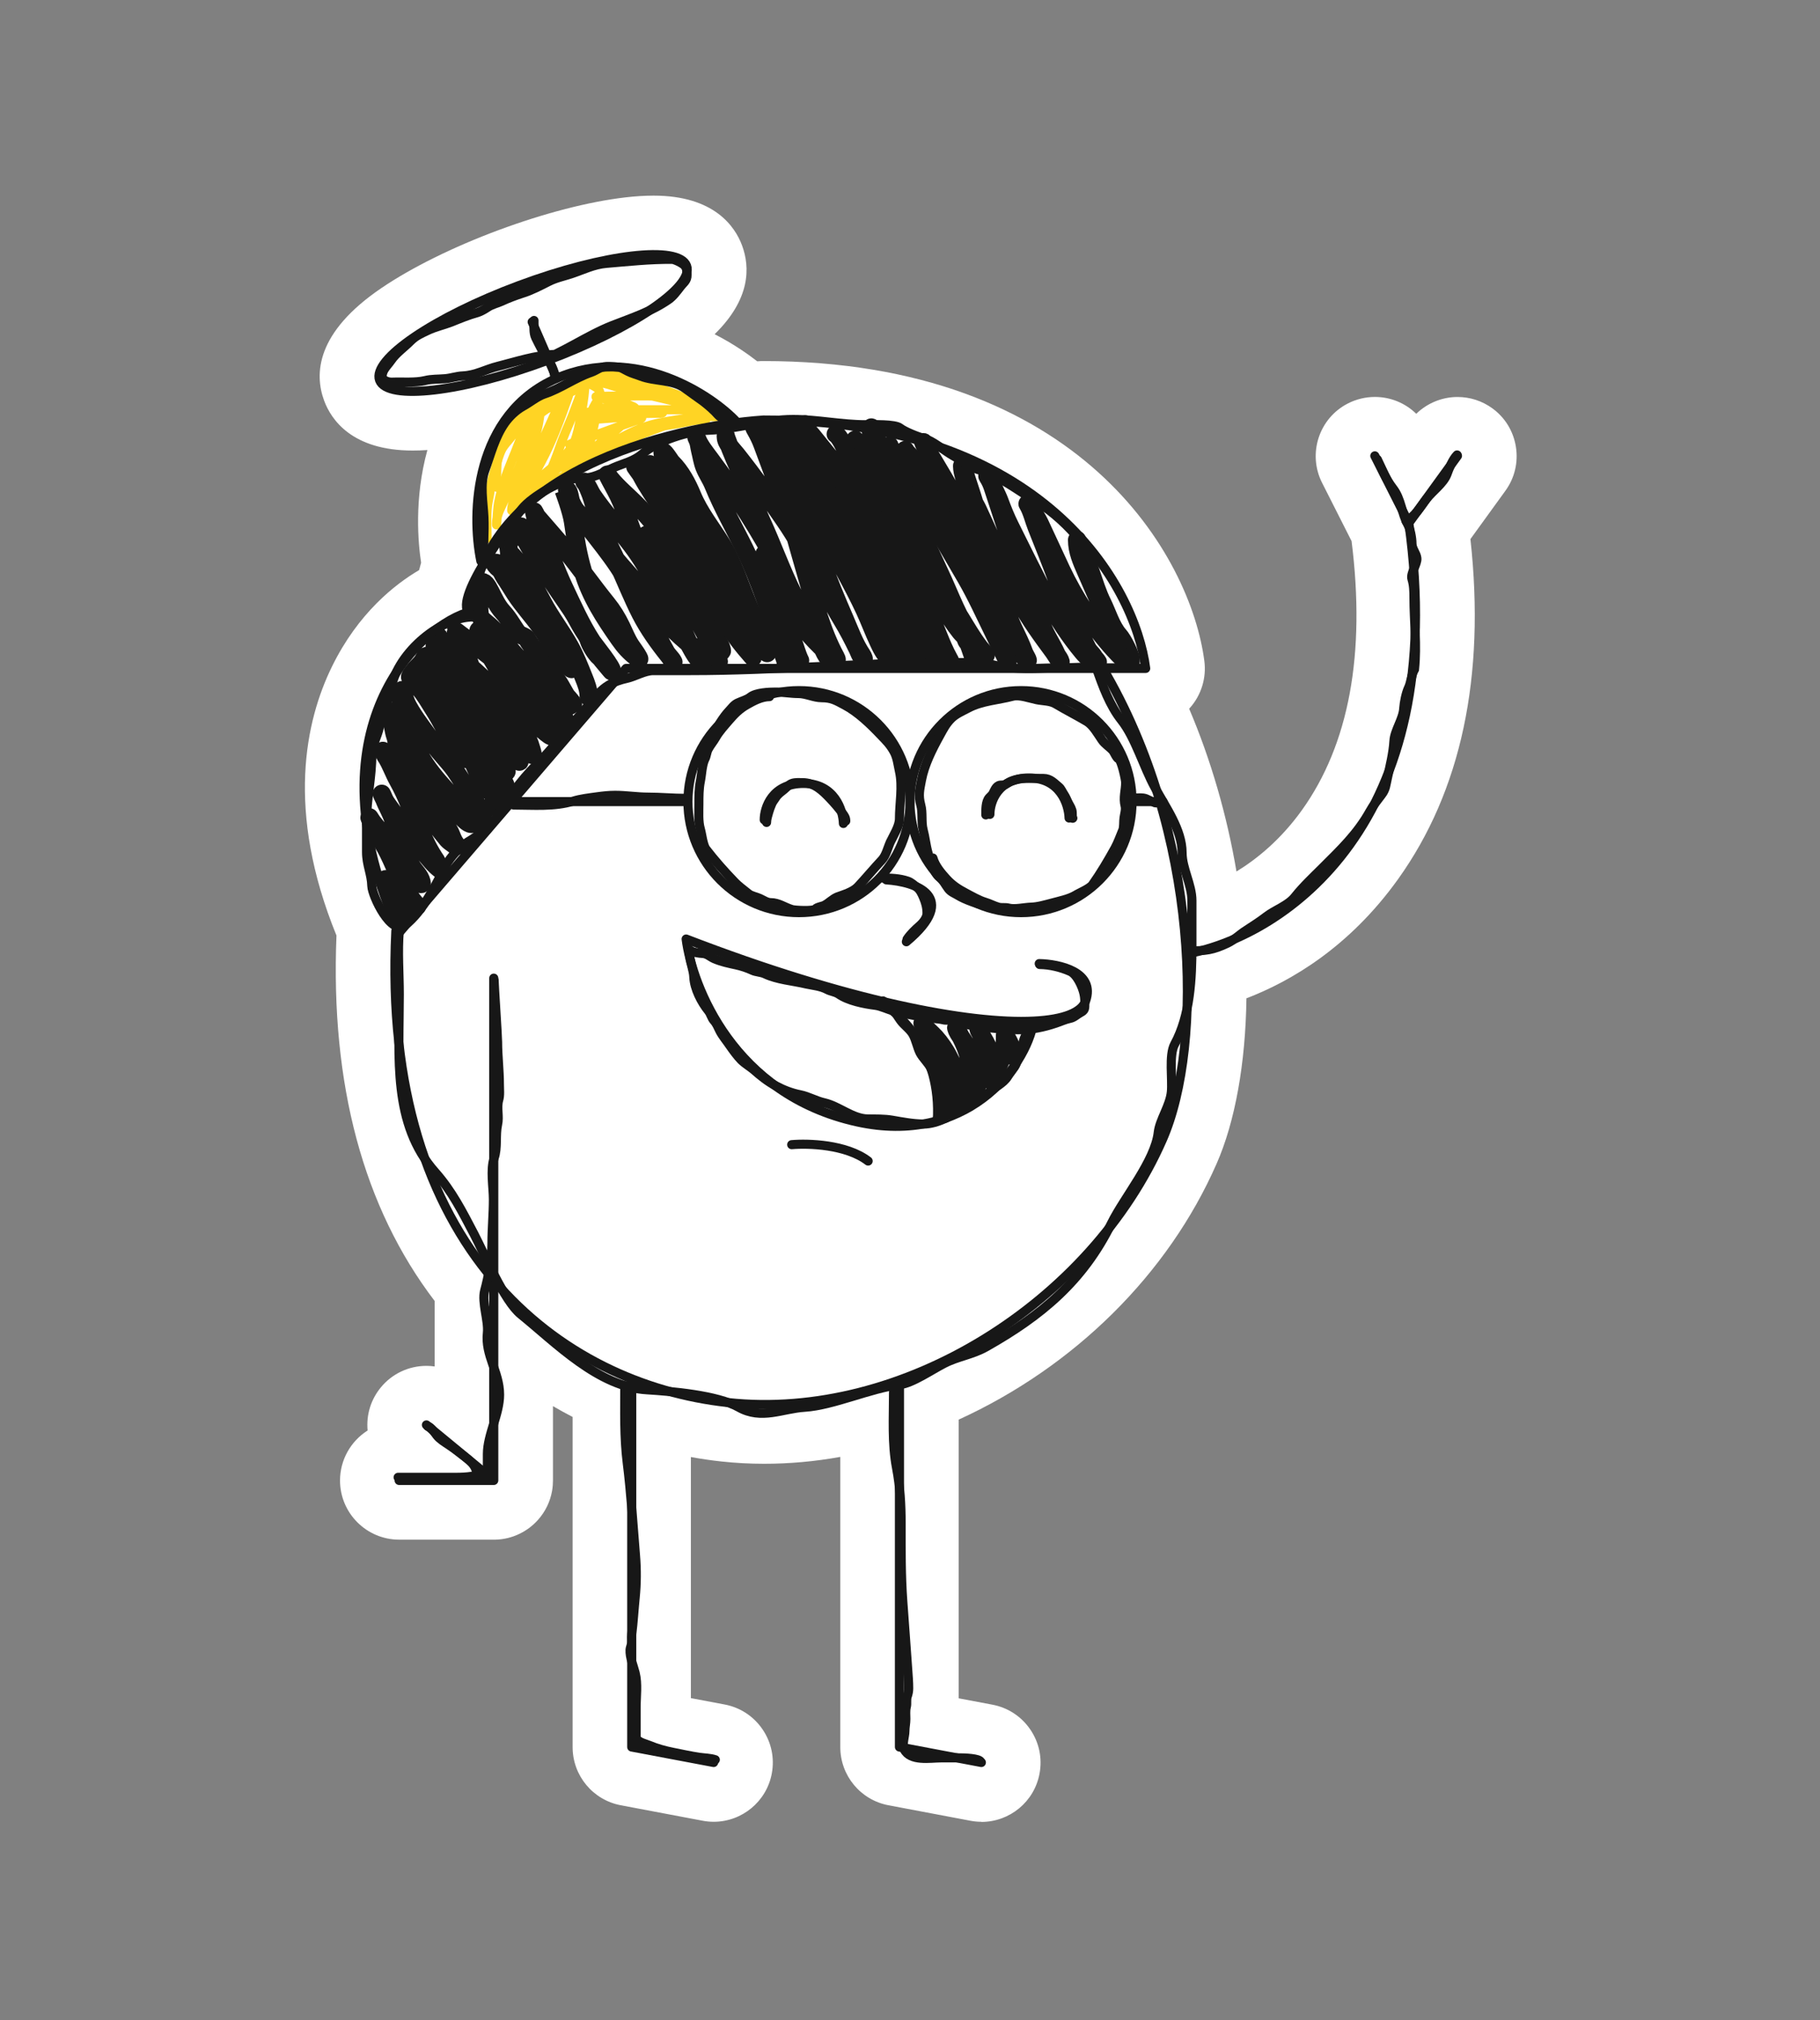 <svg width="400" height="444" viewBox="0 0 400 444" fill="none" xmlns="http://www.w3.org/2000/svg">
<rect x="0" y="0" width="400" height="444" fill="#808080" stroke="none"/>
<path d="M215.681 400.43C214.871 400.43 214.061 400.35 213.261 400.2L195.271 396.8C189.141 395.65 184.681 390.28 184.681 384.03V320.23C179.071 321.24 173.461 321.74 167.961 321.74C164.791 321.74 161.611 321.57 158.511 321.23C156.281 320.99 154.051 320.66 151.841 320.26V373.25L159.251 374.65C162.661 375.29 165.621 377.23 167.581 380.1C169.541 382.97 170.261 386.43 169.621 389.84C168.471 395.97 163.091 400.43 156.851 400.43C156.041 400.43 155.231 400.35 154.431 400.2L136.441 396.8C130.311 395.65 125.851 390.28 125.851 384.03V311.45C124.391 310.7 122.951 309.9 121.531 309.07V325.42C121.531 326.12 121.471 326.91 121.341 327.66C120.931 330.04 119.861 332.26 118.231 334.08C117.081 335.37 115.711 336.4 114.161 337.14C112.521 337.94 110.741 338.37 108.871 338.42H87.731C80.561 338.42 74.731 332.59 74.731 325.42C74.731 320.88 77.091 316.77 80.791 314.43C80.471 310.98 81.501 307.62 83.711 304.94C86.181 301.94 89.831 300.22 93.731 300.22C94.331 300.22 94.941 300.26 95.531 300.35V285.96C79.881 265.43 72.621 238.42 73.951 205.63C62.721 178.1 67.181 158.32 72.951 146.53C78.731 134.71 86.881 128.38 92.111 125.31C92.251 124.76 92.401 124.22 92.551 123.68C91.911 119.51 90.971 109.63 93.931 98.92C92.801 99 91.711 99.03 90.681 99.03C77.311 99.03 72.771 92.18 71.251 88.1C69.051 82.18 69.441 73.07 83.851 63.3C90.481 58.8 99.621 54.28 109.571 50.58C119.511 46.89 129.381 44.33 137.331 43.4C139.581 43.13 141.711 43 143.651 43C157.021 43 161.561 49.85 163.081 53.93C164.871 58.73 164.981 65.72 157.061 73.46C161.091 75.52 164.281 77.75 166.431 79.42C166.601 79.41 167.321 79.36 167.321 79.36H167.731C237.661 79.36 261.731 122.48 264.691 145.29C265.171 148.99 264.031 152.74 261.561 155.55C261.491 155.63 261.421 155.7 261.351 155.78C266.101 166.93 269.651 179.15 271.751 191.56C276.261 188.8 281.491 184.54 286.121 178.09C296.491 163.62 300.171 143.72 297.051 118.94L290.561 106.11C287.331 99.71 289.901 91.88 296.301 88.65C298.101 87.74 300.131 87.25 302.171 87.25C305.641 87.25 308.871 88.61 311.261 90.95C313.681 88.61 316.931 87.26 320.331 87.26C323.091 87.26 325.741 88.12 327.971 89.74C330.771 91.76 332.611 94.77 333.161 98.2C333.711 101.63 332.891 105.07 330.851 107.88L323.171 118.49C326.491 148.74 321.131 173.89 307.251 193.26C296.531 208.22 283.671 215.7 273.941 219.43C273.751 233.72 271.451 246.54 267.391 255.77C256.771 280.01 236.181 300.4 210.691 312.04V373.29L218.101 374.69C221.511 375.33 224.471 377.27 226.431 380.14C228.391 383.01 229.111 386.47 228.461 389.88C227.311 396.01 221.941 400.46 215.691 400.46L215.681 400.43Z" fill="white"/>
<path d="M242.36 146.84C263.56 182.72 264.68 229.56 255.48 250.48C239.84 286.16 198.48 312.48 159.92 308.28C123.24 304.28 83.56 274.76 87 204.6" stroke="#171717" stroke-width="2" stroke-linecap="round"/>
<path d="M194.801 193.399C201.201 193.799 211.041 197.079 199.201 206.999" stroke="#171717" stroke-width="2" stroke-linecap="round" stroke-linejoin="round"/>
<path d="M240.88 146.6C242.36 150.84 243.88 155.04 246.48 158.32C249.52 162.16 251.32 168.52 253.8 173.04C256.16 177.4 259.8 182.36 259.8 187.44C259.8 190.92 261.96 194.44 261.96 197.96C261.96 201.28 261.96 204.6 261.96 207.92C261.96 215.04 261.6 223.2 258.16 229.52C256.84 231.92 257.72 237.28 257.44 240.04C257.12 243.12 254.88 246.12 254.56 248.92C253.84 255.2 247.08 263.2 244.28 268.88C238 281.64 228.84 289.2 216.76 296.04C213.64 297.8 210.56 298.12 207.52 299.68C204.76 301.08 200.52 304.04 197.72 304.36C191.32 305.12 183.12 308.92 176.84 309.32C172 309.6 167.36 312.16 162.36 309.32C157.6 306.64 147.48 305.8 142.2 305.48C131.56 304.88 122.28 295.24 114.44 288.88C110.8 285.92 106.52 275.72 104.2 271.28C101.6 266.32 99.36 261.84 95.64 257.64C86.24 247.04 87.76 232.52 87.76 218.56C87.76 214 87.36 209.2 87.76 204.6" stroke="#171717" stroke-width="2" stroke-linecap="round"/>
<path d="M194 193C195.862 193 197.729 193.074 199.514 193.68C200.272 193.938 200.888 194.536 201.508 195.018C202.234 195.583 202.634 196.477 202.983 197.308C203.467 198.463 203.74 199.469 203.74 200.737C203.74 201.761 202.849 202.837 202.11 203.488C201.129 204.351 200.081 205.349 199.355 206.438" stroke="#171717" stroke-width="2" stroke-linecap="round"/>
<path d="M109.182 107.112C109.182 103.743 108.881 100.032 110.512 96.95C111.474 95.134 113.136 93.807 114.651 92.479C114.986 92.185 115.374 91.725 115.75 91.5C116.385 91.119 114.549 92.368 113.986 92.849C113.118 93.589 112.258 94.342 111.51 95.204C111.435 95.29 111.025 95.83 111.099 95.426C111.172 95.025 111.581 94.575 111.824 94.285C113.234 92.605 114.667 90.995 116.42 89.661C119.12 87.608 122.407 85.361 125.94 85.246C126.011 85.243 127.039 85.085 127.02 85.246C127.003 85.395 126.19 85.582 126.124 85.606C125.043 86.007 123.969 86.448 122.919 86.927C121.285 87.672 119.679 88.532 118.097 89.384C117.561 89.673 117.02 89.981 116.54 90.354C116.462 90.415 117.423 89.95 117.589 89.874C119.881 88.82 122.181 87.758 124.457 86.668C126.533 85.674 128.663 84.382 130.965 83.999C132.687 83.712 134.337 83.569 136.083 83.583C136.514 83.586 136.97 83.627 137.367 83.814C137.771 84.004 136.625 83.317 136.244 83.084C135.506 82.633 134.74 82.277 133.917 82.008C133.504 81.873 132.791 81.884 132.434 81.629C132.204 81.465 132.991 81.73 133.265 81.8C134.187 82.036 135.108 82.308 136.018 82.585C137.267 82.965 138.635 83.238 139.759 83.934C140.926 84.656 137.225 82.875 135.926 82.433C134.77 82.039 133.311 82.169 132.092 82.169C131.616 82.169 131.181 82.279 130.716 82.331C130.602 82.344 130.45 82.32 130.669 82.354C131.346 82.461 132.026 82.535 132.702 82.645C135.578 83.113 138.395 83.832 141.178 84.696C142.685 85.164 144.182 85.872 145.727 86.202C146.667 86.402 147.568 86.733 148.503 86.95C149.191 87.11 149.875 87.251 150.503 87.574C151.312 87.989 151.758 88.731 152.314 89.403C152.563 89.704 152.788 89.979 153.062 90.253C153.155 90.345 153.82 90.917 153.82 91.024C153.82 91.086 153.361 90.815 153.709 91.361C154.02 91.851 154.589 91.934 155.057 92.23C155.428 92.463 154.288 92.311 154.124 92.313C153.01 92.32 151.966 92.516 150.882 92.747C149.347 93.073 147.742 93.343 146.189 93.564C145.716 93.632 145.216 93.907 144.762 94.059C143.935 94.334 143.123 94.65 142.314 94.973C141.78 95.186 141.144 95.351 140.651 95.643C140.22 95.898 139.806 96.131 139.344 96.322C138.426 96.701 137.433 97.101 136.452 97.283C135.622 97.436 134.745 97.894 133.963 98.216C132.688 98.74 131.391 99.128 130.05 99.463C128.952 99.737 127.709 100.377 126.559 100.377" stroke="#FFD424" stroke-width="2" stroke-linecap="round"/>
<path d="M107.06 118.349C107.06 115.951 106.863 113.46 107.16 111.08C107.298 109.978 107.607 108.915 107.732 107.809C107.851 106.743 108.092 105.55 108.41 104.525C108.972 102.712 109.356 100.844 110.117 99.098C110.478 98.268 111.102 97.54 111.688 96.855C112.469 95.942 113.146 94.912 113.994 94.063C114.578 93.479 115.198 92.883 115.658 92.192C115.717 92.104 116.393 90.939 116.308 91.621C116.181 92.637 115.55 93.668 115.158 94.592C114.259 96.712 113.471 98.873 112.587 100.997C111.313 104.06 110.191 107.305 109.567 110.566C109.281 112.06 109.117 116.628 109.117 115.107C109.117 113.683 109.593 112.559 110.202 111.265C111.847 107.772 113.566 104.249 114.872 100.611C116.06 97.304 116.981 93.751 118.557 90.6C118.65 90.413 118.978 89.89 118.821 90.079C118.659 90.273 118.722 90.828 118.685 91.064C118.515 92.163 118.363 93.263 118.086 94.342C117.547 96.436 116.981 98.53 116.215 100.554C115.795 101.663 115.211 102.679 114.772 103.775C114.176 105.265 113.767 106.823 113.423 108.388C113.168 109.544 112.492 110.812 112.459 111.994C112.436 112.807 112.702 111.807 112.873 111.48C113.462 110.351 114.254 109.324 114.958 108.266C116.411 106.081 117.707 103.826 118.943 101.511C121.412 96.885 123.168 92.03 124.898 87.115C125.199 86.261 125.312 85.246 125.312 84.345C125.312 84.139 125.429 83.479 125.241 83.909C125.026 84.401 124.782 84.939 124.477 85.38C123.871 86.255 123.524 87.427 123.077 88.386C122.256 90.151 121.5 91.933 120.685 93.699C119.952 95.288 119.178 96.891 118.628 98.555C118.106 100.136 117.884 101.808 117.536 103.432C117.34 104.346 117.178 105.32 117.093 106.253C117.016 107.098 117.268 106.328 117.657 105.953C119.66 104.021 121.937 102.447 123.87 100.411C124.867 99.361 125.787 98.356 126.312 96.984C126.887 95.48 127.21 93.9 127.497 92.321C127.915 90.022 128.346 87.669 128.525 85.337C128.58 84.625 128.602 83.668 128.882 83.002C129.862 80.676 127.153 87.745 126.283 90.115C125.66 91.813 124.919 93.496 124.212 95.163C123.298 97.32 122.632 99.572 121.742 101.74C121.177 103.115 120.536 104.479 120.042 105.881C120.009 105.975 119.676 107.322 119.914 107.109C120.96 106.173 122.356 105.581 123.541 104.824C125.941 103.293 128.406 101.745 130.432 99.719C131.781 98.37 132.868 96.79 134.038 95.292C134.35 94.892 135.446 93.835 135.109 94.213C134.588 94.799 133.998 95.352 133.41 95.884C131.701 97.429 130.274 99.217 128.411 100.597C127.147 101.534 122.691 103.194 124.184 102.696C128.033 101.413 131.41 99.177 134.881 97.148C137.945 95.356 140.971 93.823 144.463 93.056C147.289 92.436 150.094 92.099 152.954 91.678C153.795 91.555 154.739 91.486 155.589 91.486C156.207 91.486 157.3 91.711 157.881 91.478C158.02 91.423 157.27 90.995 157.188 90.971C155.989 90.629 154.831 89.674 153.746 89.072C151.475 87.81 149.052 86.789 146.591 85.951C144.038 85.082 141.567 83.707 138.808 83.645C135.004 83.56 131.209 83.121 127.397 83.545C127.302 83.556 126.129 83.756 126.469 83.774C127.968 83.853 129.201 84.109 130.546 84.859C131.443 85.359 132.073 85.919 131.789 86.994C131.613 87.657 131.183 88.22 130.839 88.801C130.175 89.92 129.757 91.157 129.268 92.357C128.707 93.733 128.024 95.14 127.726 96.598C127.545 97.481 127.679 96.724 127.826 96.284C128.455 94.396 129.403 92.688 130.432 90.993C130.541 90.813 131.582 89.015 131.603 89.129C131.806 90.247 130.961 91.743 130.71 92.799C130.171 95.075 129.73 97.42 129.04 99.654C128.806 100.411 129.001 99.679 129.225 99.455C129.733 98.947 130.443 98.622 131.025 98.212C132.611 97.095 134.064 95.733 135.516 94.449C136.847 93.272 138.488 91.948 139.508 90.465C139.843 89.977 139.717 89.654 139.165 89.4C137.382 88.58 135.489 88.171 133.567 87.787C132.82 87.637 132.044 87.582 131.31 87.373C130.609 87.172 131.134 87.115 131.553 87.115C137.33 87.115 143.231 86.769 148.962 87.373C149.041 87.381 149.233 87.466 149.162 87.501C148.793 87.685 147.6 87.25 147.291 87.187C142.451 86.197 137.625 84.83 132.738 84.102C132.426 84.056 131.274 84.019 132.217 84.159C133.284 84.317 134.294 84.691 135.323 85.002C138.104 85.842 140.957 86.458 143.778 87.144C146.291 87.755 148.84 88.27 151.319 89.015C152.163 89.269 152.954 89.651 153.789 89.915C154.039 89.994 153.929 90.066 153.718 90.072C152.838 90.095 151.955 90.072 151.076 90.072C146.887 90.072 142.697 90.072 138.508 90.072C138.084 90.072 137.345 89.929 136.937 90.1C136.882 90.124 138.235 90.204 138.365 90.207C140.743 90.26 143.256 90.195 145.592 90.714C145.744 90.748 145.298 90.843 145.142 90.843C142.362 90.843 139.565 90.92 136.794 91.157C134.76 91.331 132.746 91.664 130.725 91.943C130.403 91.987 129.421 92.128 130.368 92.128C132.698 92.128 135.023 91.743 137.351 91.743C139.773 91.743 132.523 91.363 130.111 91.157C129.509 91.106 128.946 90.98 128.361 90.85C127.991 90.768 129.091 90.628 129.468 90.586C131.118 90.4 132.774 90.301 134.424 90.1C135.171 90.009 135.994 90.044 136.723 89.843C137.002 89.766 136.164 89.789 136.123 89.786C135.014 89.702 133.914 89.686 132.803 89.686C132.752 89.686 131.859 89.661 132.189 89.757C133.5 90.14 134.948 90.18 136.287 90.465C137.697 90.764 139.191 91.013 140.557 91.486C141.884 91.945 140.149 92.283 139.608 92.471C134.987 94.077 130.424 95.849 125.812 97.469C125.784 97.479 124.858 97.841 125.241 97.655C126.012 97.28 126.804 96.942 127.604 96.634C127.962 96.497 129.246 95.652 129.161 96.505C129.109 97.028 128.704 97.471 128.383 97.855C127.662 98.716 126.916 99.566 126.162 100.397C125.577 101.041 125.048 101.761 124.434 102.375C124.144 102.665 124.14 102.345 124.162 102.09C124.197 101.687 124.941 101.213 124.798 101.411C124.576 101.719 124.174 101.844 123.87 102.054C123.194 102.518 122.518 102.968 121.913 103.525C119.7 105.562 117.831 107.932 115.629 109.98C114.907 110.652 114.286 111.538 113.487 112.115C112.575 112.774 112.639 111.727 112.773 110.937C113.027 109.438 113.753 108.017 114.387 106.652C115.233 104.831 116.127 103.034 117.029 101.24C117.86 99.586 118.74 98.065 119.792 96.548C120.717 95.215 121.626 93.85 122.47 92.464C122.687 92.108 122.741 91.861 122.741 91.457C122.741 90.9 122.741 90.343 122.741 89.786C122.741 89.173 122.301 89.269 121.777 89.308C120.543 89.399 119.442 90.393 118.5 91.1" stroke="#FFD424" stroke-width="2" stroke-linecap="round"/>
<path d="M116.961 70.76L122.321 83.12" stroke="#171717" stroke-width="2" stroke-linecap="round" stroke-linejoin="round"/>
<path d="M105.681 123.32C103.481 112.68 104.241 91.08 122.321 83.16C139.601 75.6 156.521 86.88 162.001 92.84" stroke="#171717" stroke-width="2" stroke-linecap="round" stroke-linejoin="round"/>
<path d="M120.231 79.243C138.865 72.306 152.596 62.99 150.9 58.435C149.205 53.88 132.724 55.811 114.091 62.748C95.457 69.685 81.726 79.001 83.422 83.556C85.118 88.111 101.598 86.18 120.231 79.243Z" stroke="#171717" stroke-width="2"/>
<path d="M160.479 92.601C159.759 92.001 158.439 91.961 157.839 91.241C156.919 90.161 155.679 89.121 154.559 88.241C153.239 87.281 151.839 86.321 150.599 85.401C147.839 83.361 143.919 83.881 140.799 82.681C139.879 82.321 138.919 82.081 138.039 81.641C137.359 81.321 136.519 80.721 135.759 80.681C134.919 80.641 134.159 80.521 133.279 80.561C131.919 80.601 131.159 81.401 129.919 81.841C126.319 83.081 123.159 85.441 119.639 86.601C117.999 87.161 116.479 88.481 114.919 89.321C113.359 90.201 111.959 91.561 110.959 92.961C108.759 96.081 107.839 99.881 106.559 103.401C105.439 106.481 106.199 110.361 106.359 113.641C106.519 117.041 106.159 120.241 106.319 123.641" stroke="#171717" stroke-width="2" stroke-linecap="round"/>
<path d="M117.361 70.44C117.401 71.6 117.201 73.16 117.721 74.2C118.161 75.08 118.521 75.84 119.001 76.72C120.121 78.76 121.801 80.48 121.921 82.96" stroke="#171717" stroke-width="2" stroke-linecap="round"/>
<path d="M121.912 77.9C117.52 78.121 113.626 79.446 109.441 80.507C106.748 81.169 104.593 82.495 101.693 82.627C100.409 82.671 99.041 83.157 97.757 83.246C96.265 83.378 94.857 83.29 93.448 83.643C91.252 84.173 88.434 83.908 86.156 83.997C85.368 84.041 84.043 83.643 84.001 82.76C83.96 81.346 85.12 80.418 85.948 79.225C87.067 77.591 88.766 76.442 90.216 74.984C91.418 73.791 92.412 73.393 93.987 72.642C95.644 71.847 97.508 71.45 99.207 70.787C101.072 70.036 102.977 69.24 104.925 68.71C105.671 68.489 106.624 67.915 107.286 67.473C108.198 66.899 109.234 66.678 110.228 66.236C111.637 65.574 113.294 64.955 114.786 64.469C116.692 63.895 118.805 62.79 120.545 61.907C122.202 61.067 123.818 60.758 125.559 60.184C128.086 59.344 130.53 58.107 133.265 57.886C137.988 57.489 142.878 56.958 147.684 57.003C148.264 57.003 149.548 57.665 150.045 58.019C150.957 58.637 150.957 59.432 150.998 60.404C151.04 61.686 150.253 62.083 149.548 63.011C148.802 63.983 147.932 65.176 146.897 65.883C143.126 68.489 138.9 69.859 134.591 71.538C128.79 73.835 123.86 77.502 117.893 79.623" stroke="#171717" stroke-width="2" stroke-linecap="round"/>
<path d="M88.571 201.556C87.847 199.927 87.244 198.209 86.504 196.564C86.016 195.478 83.982 192.594 84.873 193.385C86.369 194.715 87.702 196.203 89.333 197.41C89.689 197.675 92.711 200.193 91.387 198.704C88.481 195.434 87.231 191.261 85.308 187.414C84.102 185.003 82.523 182.976 81.5 180.477C80.85 178.887 81.306 179.912 81.875 180.67C83.807 183.246 86.332 185.336 88.088 188.067C89.331 190.002 90.581 192.564 92.27 194.159C92.641 194.51 92.758 194.252 92.656 193.845C92.294 192.396 91.21 191.559 90.445 190.339C88.618 187.431 87.469 183.754 86.516 180.465C86.007 178.705 84.999 177.204 84.389 175.497C84.266 175.151 83.761 174.168 83.906 174.506C84.265 175.343 84.593 176.039 85.138 176.802C88.192 181.078 91.424 185.41 94.88 189.36C95.384 189.936 96.073 190.601 96.669 191.065C96.897 191.242 96.02 189.422 95.92 189.276C94.418 187.085 93.323 184.833 92.27 182.398C90.695 178.756 89.439 175.058 87.483 171.581C86.526 169.878 85.906 168.001 84.873 166.359C84.703 166.09 83.722 164.204 84.353 165.465C86.213 169.185 90.18 171.613 92.886 174.675C94.436 176.429 95.704 178.368 97.105 180.235C97.856 181.237 98.745 182.362 99.183 183.547C99.441 184.243 99.765 184.976 100.223 185.565C101.185 186.802 98.689 184.935 98.362 184.538C96.638 182.452 94.852 180.233 93.587 177.83C91.887 174.6 91.209 170.732 90.433 167.205C90.131 165.833 89.634 164.527 89.333 163.156C89.051 161.873 88.816 160.559 88.184 159.397C87.814 158.715 87.74 157.584 87.217 157.004C85.764 155.389 85.826 158.067 86.178 159.034C86.443 159.764 86.523 160.567 86.722 161.319C87.116 162.809 87.78 164.209 88.136 165.706C88.34 166.566 88.549 167.28 88.958 168.051C89.018 168.166 88.291 166.936 88.136 166.637C86.487 163.457 86.967 158.541 87.967 155.167C88.282 154.104 88.354 153.171 88.354 152.072C88.354 151.717 88.298 151.437 88.462 151.964C88.828 153.133 89.103 154.165 89.707 155.263C91.295 158.15 93.403 160.635 95.207 163.374C96.796 165.786 99.019 167.685 100.537 170.13C101.695 171.995 103.056 173.732 104.187 175.618C104.799 176.637 105.134 177.894 105.855 178.821C106.247 179.324 106.114 180.11 106.363 180.67C106.446 180.856 106.491 181.455 106.387 181.637C105.915 182.463 103.378 179.641 103.148 179.365C98.884 174.237 93.694 169.842 91.073 163.591C90.698 162.697 90.349 161.8 89.997 160.896C89.672 160.059 90.151 161.944 90.263 162.177C91.971 165.719 93.791 169.26 95.92 172.572C97.491 175.016 99.433 177.011 101.19 179.256C101.596 179.775 102.795 181.105 103.583 181.105C104.264 181.105 105.869 178.771 106.411 178.289C107.157 177.626 108.257 176.913 109.131 176.427C109.533 176.204 109.692 176.368 109.324 175.859C108.352 174.513 107.035 173.435 106.194 171.992C103.026 166.555 101.49 160.404 99.28 154.562C98.457 152.388 97.418 150.259 96.403 148.156C95.852 147.015 95.32 145.881 94.542 144.881C94.121 144.34 93.621 143.852 93.309 144.554C92.871 145.54 92.255 146.092 91.508 146.839C91.324 147.024 89.939 148.631 90.142 148.857C90.27 148.999 90.632 149.047 90.795 149.123C91.754 149.57 92.359 150.556 92.971 151.371C95.344 154.535 97.695 157.666 99.836 160.993C100.807 162.501 101.932 163.963 102.664 165.61C102.807 165.932 103.631 167.1 102.906 166.939C101.468 166.62 100.364 164.551 99.667 163.434C98.133 160.975 96.88 158.337 95.316 155.904C94.351 154.404 93.417 152.676 92.221 151.347C92.036 151.142 91.981 150.841 92.064 150.55C92.201 150.071 93.491 151.007 93.624 151.081C94.183 151.397 98.144 153.583 98.144 152.906C98.144 151.938 97.489 151.235 97.056 150.417C96.428 149.229 96.02 147.935 95.799 146.609C95.558 145.16 95.533 140.74 95.533 142.21C95.533 143.818 95.804 145.184 95.485 146.778C95.228 148.064 95.588 151.986 95.304 150.707C94.868 148.745 93.892 146.933 93.406 144.99C93.147 143.955 94.251 144.203 94.88 143.853C95.741 143.375 95.846 141.905 96.077 141.073C96.253 140.44 96.172 139.127 96.669 140.469C96.939 141.197 97.487 141.878 98.072 142.379C99.67 143.749 101.436 144.946 103.051 146.307C106.572 149.272 109.871 152.819 112.491 156.617C114.242 159.155 115.986 161.684 116.806 164.691C116.984 165.345 117.475 166.549 116.274 165.513C114.1 163.639 112.315 161.379 110.545 159.131C108.507 156.543 106.147 154.243 104.139 151.637C102.722 149.798 101.512 147.922 99.885 146.295C99.389 145.799 97.985 143.839 98.821 145.57C100.524 149.097 101.771 152.814 103.535 156.303C105.123 159.445 107.143 162.172 108.925 165.175C109.673 166.434 110.179 167.875 111.077 169.03C111.332 169.359 111.587 169.913 110.932 169.526C109.625 168.754 108.682 167.573 107.499 166.649C106.409 165.797 103.554 162.822 104.332 163.966C105.506 165.692 106.995 167.301 108.321 168.922C109.251 170.058 110.325 171.741 110.763 173.164C110.806 173.303 111.391 174.284 111.391 173.877C111.391 172.509 110.272 171.123 109.627 170.009C107.805 166.866 106.993 163.292 105.239 160.134C104.578 158.944 107.384 161.814 108.478 162.624C109.963 163.724 111.413 164.785 112.721 166.093C112.909 166.281 114.433 167.889 114.147 167.302C113.132 165.215 111.686 163.247 110.497 161.258C108.482 157.89 106.688 154.502 105.13 150.9C103.952 148.176 103.173 145.322 101.951 142.608C101.521 141.653 101.081 140.694 100.706 139.72C100.612 139.473 100.164 139.008 100.199 138.729C100.204 138.687 101.267 139.526 101.335 139.575C106.895 143.578 112.37 147.509 116.202 153.257C117.896 155.798 119.263 158.548 120.988 161.041C121.981 162.476 120.881 161.795 119.985 161.065C117.494 159.035 114.668 156.44 112.95 153.692C111.406 151.221 110.246 148.552 108.805 146.029C108.011 144.64 106.952 143.092 106.411 141.605C106.118 140.8 105.682 140.059 105.372 139.285C104.766 137.769 105.574 138.846 106.508 139.55C110.712 142.718 115.299 145.419 119.659 148.362C121.572 149.653 122.929 151.478 124.578 153.039C124.896 153.34 126.749 155.607 125.557 154.345C124.247 152.958 123.584 151.081 122.463 149.558C120.895 147.431 119.462 145.029 117.725 143.044C117.051 142.274 116.292 141.322 115.815 140.421C115.543 139.908 114.376 139.683 113.917 139.224C113.189 138.496 112.026 136.127 110.499 134.501C108.152 132.001 107.248 127.296 105.662 128.001C105.267 128.177 105.071 134.983 105.662 135.743C106.318 136.586 107.394 137.259 108.152 138.028C109.627 139.524 110.855 141.251 112.261 142.814C115.692 146.626 118.644 150.821 120.662 155.529C121.421 157.3 122.034 159.02 124.034 159.131C124.481 159.156 124.615 159.276 124.372 158.599C123.907 157.3 122.787 155.994 121.967 154.889C121.226 153.89 120.743 152.733 120.215 151.613C119.815 150.768 120.671 151.611 120.867 151.843C121.703 152.831 122.433 153.51 123.599 154.127C124.125 154.406 125.832 155.982 125.122 154.562" stroke="#171717" stroke-width="4" stroke-linecap="round"/>
<path d="M129.385 153.201C129.385 151.592 128.858 150.292 128.259 148.809C127.331 146.51 126.451 144.242 125.243 142.068C123.395 138.741 120.996 135.677 119.252 132.324C117.538 129.028 115.604 125.696 113.248 122.817C108.858 117.451 119.409 135.245 122.755 141.317C123.672 142.982 124.699 144.67 125.479 146.404C126.028 147.623 125.32 146.915 124.729 146.279C122.411 143.789 120.807 140.719 118.863 137.953C117.086 135.424 114.942 133.131 113.248 130.559C112.46 129.362 111.747 128.099 110.927 126.931C110.527 126.362 110.225 125.377 109.62 124.986C109.341 124.805 108.353 123.679 108.619 123.679C109.76 123.679 110.629 124.503 111.872 124.43C112.453 124.395 111.872 121.918 111.872 121.427C111.872 120.992 111.463 118.977 111.872 118.925C112.422 118.857 113.422 117.159 113.679 116.674C114.903 114.361 114.671 116.793 115.18 117.98C116.385 120.793 118.557 123.257 120.128 125.875C121.834 128.718 123.803 131.372 125.632 134.131C126.55 135.517 127.242 137.038 128.134 138.44C128.554 139.099 129.169 139.935 129.385 140.691C129.673 141.7 130.94 143.787 131.762 144.444C131.991 144.628 134.454 147.701 134.5 147.641C134.939 147.055 130.522 141.62 130.135 141.025C127.681 137.252 125.814 133.026 123.895 128.961C122.208 125.39 120.938 121.542 119.127 118.05C118.27 116.396 117.79 114.348 117.39 112.546C117.264 111.981 117.813 113.32 118.029 113.574C120.274 116.21 122.633 118.788 124.784 121.497C127.709 125.18 130.431 129.031 133.388 132.686C134.65 134.246 135.654 135.892 136.529 137.689C137.225 139.121 137.755 140.53 138.642 141.887C139.21 142.756 139.862 143.546 140.337 144.444C140.611 144.962 140.581 145.051 139.976 144.583C138.345 143.323 137.272 142.138 136.084 140.441C132.815 135.772 129.794 131.128 128.134 125.625C127.077 122.123 126.455 118.347 125.938 114.728C125.596 112.336 123.881 107.778 123.881 107.778C123.881 107.778 124.314 109.012 124.645 109.571C126.036 111.918 127.866 113.927 129.538 116.076C131.715 118.875 133.905 121.585 135.876 124.541C137.204 126.533 138.231 128.671 139.517 130.684C142.08 134.695 144.047 139.219 146.397 143.332C146.812 144.058 147.508 144.624 147.898 145.306C148.4 146.184 147.155 144.347 147.009 144.166C144.727 141.333 142.451 138.159 140.796 134.923C138.945 131.304 137.45 127.495 135.751 123.804C134.559 121.215 133.229 118.691 132.151 116.048C130.876 112.927 130.397 109.238 128.759 106.291C128.523 105.866 128.2 105.677 128.634 106.166C129.303 106.918 129.681 108.054 130.247 108.89C132.842 112.73 136.035 116.177 138.836 119.871C140.925 122.625 142.626 125.61 144.396 128.571C146.543 132.164 148.871 135.817 150.595 139.635C151.226 141.032 152.174 143.24 153.208 144.389C153.392 144.593 153.847 145.278 153.653 145.084C152.547 143.978 151.658 141.852 150.789 140.525C146.708 134.287 143.336 127.544 140.448 120.677C138.836 116.842 137.75 112.777 135.945 109.029C135.203 107.488 134.338 106.038 133.582 104.526C133.235 103.831 134.042 105.041 134.166 105.193C135.862 107.266 137.999 109.026 139.892 110.92C144.907 115.934 148.533 121.7 151.776 127.946C153.582 131.424 154.926 135.113 156.53 138.676C157.117 139.981 158.335 141.433 158.642 142.818C158.822 143.624 158.263 142.826 157.906 142.429C156.262 140.603 154.897 138.292 153.402 136.327C150.081 131.96 147.064 127.499 144.646 122.553C143.976 121.183 143.267 119.768 142.519 118.439C142.24 117.942 141.685 116.962 142.408 118.092C146.102 123.864 149.766 129.641 153.013 135.688C154.394 138.26 155.881 140.82 157.155 143.444C157.541 144.237 158.815 146.517 157.155 144.945C155.488 143.365 152.974 142.822 151.206 141.331C147.139 137.899 143.799 134.104 140.893 129.683C139.138 127.013 136.884 124.936 134.944 122.428C133.528 120.597 132.141 118.74 130.636 116.98C129.352 115.478 128.134 113.929 126.827 112.476C126.239 111.823 125.97 111.25 125.576 110.419C125.278 109.789 125.154 107.929 124.631 107.667" stroke="#171717" stroke-width="4" stroke-linecap="round"/>
<path d="M168.608 143.555C167.239 139.876 165.803 136.228 164.299 132.603C162.552 128.393 161.073 123.57 158.656 119.676C156.481 116.172 153.732 112.738 152.151 108.918C151.066 106.296 149.671 103.687 147.648 101.663C147.34 101.356 146.103 99.272 145.702 99.272C145.156 99.272 146.996 102.852 147.05 102.956C149.422 107.524 151.253 112.361 153.207 117.119C156.264 124.56 159.891 131.693 163.354 138.941C164.014 140.322 164.787 141.937 165.161 143.43C165.464 144.645 165.913 144.962 164.605 143.472C156.436 134.166 152.444 122.172 145.646 111.976C143.97 109.462 142.314 107.108 140.893 104.415C140.488 103.647 138.726 101.397 140.198 103.414C142.493 106.56 144.787 109.729 147.022 112.921C149.121 115.92 150.877 119.16 153.096 122.067C154.202 123.516 151.949 120.313 151.762 120.01C150.245 117.552 148.883 115.003 147.592 112.421C146.421 110.079 145.325 107.589 144.59 105.11C144.452 104.645 143.322 101.869 142.7 102.024C142.455 102.086 145.683 107.04 145.813 107.209C148.841 111.14 151.838 115.078 154.903 118.981C156.754 121.339 158.343 123.901 160.157 126.292C161.104 127.541 161.956 128.779 162.659 130.184" stroke="#171717" stroke-width="4" stroke-linecap="round"/>
<path d="M236.713 118.675C236.713 121.2 237.722 123.396 238.715 125.68C240.017 128.676 241.321 131.652 242.662 134.631C244.083 137.789 245.391 140.899 247.096 143.93C247.399 144.469 247.665 145.02 247.972 145.556C248.694 146.821 245.693 143.72 244.719 142.637C240.176 137.583 236.119 131.345 233.225 125.194C231.617 121.778 230.073 118.347 228.457 114.936C227.789 113.525 225.175 109.622 225.955 110.975C226.782 112.409 227.208 114.298 227.818 115.84C229.344 119.699 230.912 123.546 232.335 127.445C234.194 132.54 236.448 137.496 238.909 142.331C239.503 143.498 239.828 143.389 240.5 144.5C240.718 144.861 241.595 145.69 241.195 145.556C239.681 145.052 238.926 144.488 237.964 143.332C235 139.768 232.447 135.874 230.222 131.81C227.332 126.528 224.701 121.059 222.008 115.673C221.123 113.903 220.382 112.08 219.701 110.224C219.126 108.661 218.177 107.094 217.699 105.54C217.594 105.197 216.728 104.239 217.088 104.804C217.577 105.573 217.913 106.291 218.2 107.167C219.934 112.465 221.676 117.767 223.467 123.053C225.083 127.82 227.224 132.399 228.902 137.133C229.744 139.509 231.197 141.54 232.21 143.819C232.405 144.258 232.759 144.615 232.961 145.069C233.652 146.625 231.816 143.627 231.557 143.276C228.924 139.708 226.333 136.185 224.204 132.282C221.726 127.738 219.87 122.821 217.699 118.119C216.795 116.159 215.891 114.193 215.003 112.226C214.325 110.726 213.345 109.406 212.849 107.806C212.381 106.3 211.445 104.002 211.445 102.413C211.445 102.224 211.818 103.158 211.889 103.414C212.222 104.611 212.607 105.788 213.001 106.972C214.916 112.716 216.382 118.563 218.214 124.332C219.649 128.855 220.725 133.887 222.759 138.189C223.569 139.904 224.442 141.657 225.08 143.443C225.234 143.876 226.342 145.659 225.677 145.042C223.908 143.398 222.498 141.2 221.216 139.176C218.404 134.736 216.071 130 213.752 125.291C210.896 119.491 208.53 113.209 206.191 107.194C205.193 104.629 204.462 102.066 203.745 99.411C203.554 98.707 203.289 98.073 202.994 97.409C202.627 96.584 203.367 97.837 203.439 98.16C203.655 99.131 204.456 100.08 204.954 100.926C206.381 103.351 207.86 105.741 209.193 108.223C210.69 111.01 212.043 113.842 213.446 116.674C214.634 119.071 216.029 121.479 216.824 124.04C217.198 125.246 217.701 126.427 217.949 127.668C218.007 127.954 218.2 129.104 218.2 128.933" stroke="#171717" stroke-width="4" stroke-linecap="round"/>
<path d="M221.451 145.446C221.414 145.115 221.189 144.809 221.047 144.514C220.224 142.805 219.379 141.104 218.546 139.4C216.499 135.215 214.585 130.963 212.249 126.932C209.146 121.576 206.014 116.225 202.812 110.934C200.453 107.037 197.77 103.172 195.932 99.037C195.837 98.823 195.33 97.53 195.487 97.966C196.301 100.227 198.72 102.059 200.171 103.901C202.009 106.234 203.762 108.612 205.439 111.059C205.713 111.459 207.088 113.401 206.44 111.865C206.076 111.005 205.506 110.38 204.952 109.642C204.086 108.487 203.527 107.054 202.826 105.791C201.955 104.223 201.444 102.499 200.56 100.927C200.133 100.167 199.302 99.647 198.934 98.911" stroke="#171717" stroke-width="4" stroke-linecap="round"/>
<path d="M187.928 96.659C188.06 98.118 188.852 99.483 189.484 100.773C190.567 102.98 191.601 105.209 192.681 107.417C194.006 110.124 195.231 112.993 196.378 115.784C198.91 121.939 200.978 128.276 203.926 134.27C205.621 137.717 206.695 141.447 208.568 144.819C209.316 146.165 207.952 143.783 207.79 143.513C203.738 136.76 201.436 129.048 198.491 121.788C196.604 117.137 193.796 111.732 193.682 106.583C193.666 105.88 194.19 107.363 194.238 107.472C194.928 109.05 195.82 110.524 196.74 111.976C201.79 119.942 206.245 128.262 210.458 136.688C210.981 137.733 211.64 138.705 212.057 139.802C212.169 140.097 212.378 141.178 212.793 141.261C213.756 141.454 211.667 139.652 211.056 138.884C209.668 137.142 208.419 135.203 207.317 133.269C206.125 131.176 205.125 128.993 204.217 126.764C204.146 126.588 203.444 124.963 203.592 125.11C204.164 125.682 204.549 126.506 204.954 127.195C205.787 128.611 206.859 129.854 207.887 131.129C211.047 135.048 213.1 139.951 216.449 143.693C216.545 143.801 216.873 144.293 216.588 143.888C215.873 142.872 214.944 142.017 214.197 141.025C210.739 136.427 208.857 130.852 206.427 125.708C203.817 120.18 201.36 114.578 199.061 108.918C198.307 107.061 197.06 105.368 196.184 103.553C195.448 102.029 194.568 100.575 193.738 99.105C193.58 98.826 191.727 93.721 191.486 93.962C191.019 94.429 192.069 97.191 192.181 97.715C192.949 101.33 193.193 104.665 194.572 108.181C198.01 116.955 204.214 124.224 208.679 132.449C210.871 136.486 212.931 141.013 214.197 145.445" stroke="#171717" stroke-width="4" stroke-linecap="round"/>
<path d="M205.189 145.195C204.967 142.539 203.019 139.817 201.561 137.69C198.903 133.81 196.797 129.444 194.431 125.375C190.56 118.718 186.489 112.21 182.811 105.444C181.314 102.689 180.194 99.737 178.794 96.938C178.32 95.989 177.733 95.102 177.363 94.102C177.258 93.818 176.918 93.007 176.918 93.31C176.918 94.174 177.991 95.108 178.475 95.714C181.829 99.918 185.433 104.128 188.44 108.585C192.323 114.339 195.621 120.527 199.129 126.515C200.072 128.124 201.131 129.66 202.075 131.268C202.859 132.603 202.193 131.508 201.658 130.907C197.687 126.439 195.642 120.91 193.083 115.604C190.55 110.352 187.203 104.916 185.925 99.161C185.737 98.315 184.393 95.769 183.673 95.409" stroke="#171717" stroke-width="4" stroke-linecap="round"/>
<path d="M172.654 145.533C172.605 145.014 172.398 144.541 172.22 144.054C171.555 142.234 170.946 140.397 170.356 138.551C169.595 136.167 168.947 133.716 168.078 131.371C166.751 127.79 165.381 124.211 163.699 120.779C161.377 116.043 158.749 111.459 156.756 106.568C156.202 105.208 155.352 104.038 154.813 102.662C154.358 101.499 154.184 100.221 153.876 99.023C153.675 98.238 153.607 97.154 153.216 96.449C153.038 96.13 153.01 96.015 153.206 96.479C153.849 98.002 155.062 99.525 156.046 100.838C161.978 108.748 167.337 117.278 171.954 126.026C173.957 129.821 175.863 133.641 177.802 137.466C178.714 139.266 179.997 140.908 180.889 142.693C180.966 142.846 181.718 144.533 181.954 144.439C182.029 144.409 179.695 140.859 179.577 140.661C177.686 137.498 176.071 134.099 174.429 130.799C171.781 125.479 169.796 119.875 167.328 114.477C165.989 111.547 165.082 108.476 163.64 105.591C162.083 102.477 160.764 99.424 159.606 96.183C159.494 95.868 159.501 95.522 159.518 96.084C159.558 97.488 161.097 98.93 161.904 99.95C165.651 104.686 169.151 109.549 172.555 114.536C174.775 117.789 176.735 121.255 178.69 124.675C180.864 128.481 182.767 132.483 185.041 136.223C186.327 138.338 187.469 140.552 188.542 142.782C188.825 143.37 189.065 144.167 189.518 144.646C190.159 145.322 189.673 144.28 189.479 143.995C187.797 141.528 186.797 138.677 185.613 135.957C183.837 131.88 182.153 127.783 180.642 123.6C178.477 117.604 176.592 111.51 173.995 105.69C173.269 104.063 172.39 102.508 171.766 100.838C171.293 99.57 170.883 98.193 170.307 96.972C169.995 96.311 169.452 95.398 169.291 94.674C169.168 94.119 169.199 94.52 169.36 94.842C170.059 96.239 170.991 97.456 171.954 98.678C175.662 103.384 179.391 108.249 182.24 113.54C185.078 118.811 187.868 124.039 190.228 129.547C191.666 132.901 193.212 136.235 194.844 139.498C195.36 140.53 195.843 141.59 196.432 142.584C196.546 142.777 197.09 143.609 196.974 143.541C196.112 143.034 195.581 141.669 195.081 140.878C193.466 138.325 191.741 135.846 190.14 133.284C188.974 131.419 187.748 129.561 186.816 127.564C185.715 125.205 184.916 122.722 183.798 120.365C182.819 118.299 181.738 116.233 180.652 114.221C180.238 113.454 179.915 112.665 179.538 111.883C179.431 111.661 179.222 110.966 179.222 111.213C179.222 113.709 180.518 115.658 181.619 117.86C184.326 123.275 187.463 128.549 190.011 134.034C191.091 136.357 191.975 138.777 193.069 141.085C193.414 141.814 194.651 144.646 195.732 144.646C196.124 144.646 196.681 144.311 197.063 144.212C197.866 144.003 198.775 144.113 199.597 144.113C200.193 144.113 200.747 144.084 201.314 144.291C201.597 144.394 202.057 144.641 201.669 144.182C199.527 141.651 198.232 138.34 196.757 135.415C194.781 131.493 192.107 127.987 190.14 124.053C188.624 121.022 187.387 117.87 185.593 114.98C183.66 111.866 182.31 108.428 180.287 105.374C178.187 102.205 176.762 98.724 174.607 95.611C173.231 93.623 170.679 94.632 168.571 94.398C167.83 94.316 166.83 94.23 166.125 94.013C165.611 93.855 165.775 94.023 165.997 94.418C166.631 95.544 167.151 96.566 167.605 97.8C169.238 102.245 170.903 106.661 172.565 111.094C174.466 116.164 175.744 121.358 177.269 126.539C179.052 132.592 180.643 138.832 183.66 144.389C184.41 145.77 183.167 144.862 182.556 144.251C179.555 141.25 176.444 138.547 174.686 134.606C173.036 130.909 171.127 127.264 169.143 123.738C168.801 123.13 168.307 122.501 168.048 121.854C167.888 121.453 168.325 122.674 168.482 123.077C169.719 126.238 170.878 129.49 171.845 132.742C172.646 135.431 173.207 138.267 174.252 140.878C174.834 142.333 175.163 143.806 175.849 145.178" stroke="#171717" stroke-width="4" stroke-linecap="round"/>
<path d="M251.8 146.92H137.6L87.8 204.92C67.4 160.52 92.2 137.04 103.8 134.32C105.56 104.08 147.2 93.72 167.8 92.32C229.4 92.32 249.44 128.72 251.8 146.92Z" stroke="#171717" stroke-width="2" stroke-linejoin="round"/>
<path d="M104.039 135.6C96.439 135.6 86.719 144.16 85.839 152.04C85.559 154.4 83.479 156.08 83.479 158.8C83.479 161.12 81.719 163.48 81.719 165.84C81.719 170.92 80.559 175.6 80.559 180.52C80.559 182.76 80.559 185 80.559 187.28C80.559 190.12 81.639 192 81.719 194.76C81.799 196.92 85.959 205.76 89.039 203.36C93.039 200.24 95.719 194.52 97.999 190.2C98.959 188.4 101.079 186.08 102.839 185.04C104.639 184 108.079 181.48 109.159 179.64C111.519 175.64 114.399 171.6 117.799 168.2C121.559 164.44 124.479 160.48 127.919 156.64C131.479 152.68 132.319 150.32 137.719 149.12C139.679 148.68 141.639 147.4 143.599 147.4C146.319 147.4 149.079 147.4 151.799 147.4C170.519 147.4 189.319 145.64 208.119 145.64C210.359 145.64 212.599 145.64 214.879 145.64C217.319 145.64 219.559 146.68 221.919 146.8C227.639 147.12 227.739 146.8 233.499 146.8C235.179 146.8 240.459 146.44 241.499 146.8C243.319 146.8 245.199 146.8 246.719 146.8C248.639 146.8 249.519 147.2 249.519 145.04C249.519 143.56 247.639 140.08 246.719 139.04C245.159 137.32 244.239 134.2 243.199 132.12C241.119 127.96 240.359 122.64 237.479 118.92C235.079 115.84 231.239 112.28 227.839 110.28C223.799 107.88 219.799 104.64 215.279 103.32C213.399 102.8 211.199 101.12 209.399 100.12C207.559 99.08 204.919 96.8 202.959 96.32C201.879 96.08 198.759 94.84 197.839 94.08C196.679 93.16 191.799 93.36 190.359 93.36C184.799 93.36 179.719 92.2 174.279 92.2C167.879 92.2 162.119 94.32 155.879 94.56C151.199 94.72 144.679 96.8 141.079 99.84C139.239 101.4 137.039 101.84 134.919 102.76C131.919 104.08 130.799 105.12 127.279 105.12C123.799 105.12 116.879 109.08 114.679 111.88C112.559 114.52 98.719 132.64 103.519 135.04" stroke="#171717" stroke-width="2" stroke-linecap="round"/>
<path d="M185.361 180.999C185.281 178.079 183.441 172.199 176.561 172.199C169.681 172.199 167.961 177.519 167.961 180.199" stroke="#171717" stroke-width="2" stroke-linecap="round" stroke-linejoin="round"/>
<path d="M234.961 179.8C234.881 176.88 233.041 171 226.161 171C219.281 171 217.561 176.32 217.561 179" stroke="#171717" stroke-width="2" stroke-linecap="round" stroke-linejoin="round"/>
<path d="M175.599 200.6C189.075 200.6 199.999 189.676 199.999 176.2C199.999 162.724 189.075 151.8 175.599 151.8C162.123 151.8 151.199 162.724 151.199 176.2C151.199 189.676 162.123 200.6 175.599 200.6Z" stroke="#171717" stroke-width="2" stroke-linecap="round" stroke-linejoin="round"/>
<path d="M224.4 200.6C237.876 200.6 248.8 189.676 248.8 176.2C248.8 162.724 237.876 151.8 224.4 151.8C210.924 151.8 200 162.724 200 176.2C200 189.676 210.924 200.6 224.4 200.6Z" stroke="#171717" stroke-width="2" stroke-linecap="round" stroke-linejoin="round"/>
<path d="M151 176.199H114" stroke="#171717" stroke-width="2" stroke-linecap="round" stroke-linejoin="round"/>
<path d="M255.601 176.199H248.801" stroke="#171717" stroke-width="2" stroke-linecap="round" stroke-linejoin="round"/>
<path d="M112.881 176.949C117.192 176.949 121.845 177.377 126.023 176.081C127.639 175.579 129.494 175.379 131.17 175.146C132.506 174.961 133.828 174.812 135.175 174.812C137.591 174.812 139.969 175.213 142.399 175.213C145.157 175.213 147.906 175.48 150.661 175.48" stroke="#171717" stroke-width="2" stroke-linecap="round"/>
<path d="M249.348 175.405C249.988 175.405 250.659 175.344 251.294 175.416C251.78 175.472 252.191 175.717 252.626 175.917C252.872 176.03 253.132 176.163 253.395 176.236C253.595 176.292 253.798 176.481 254.009 176.481" stroke="#171717" stroke-width="2" stroke-linecap="round"/>
<path d="M168.477 180.769C168.477 180.016 168.743 179.247 168.945 178.523C169.118 177.901 169.372 177.242 169.63 176.65C169.84 176.168 170.174 175.808 170.445 175.366C170.961 174.525 171.623 174.115 172.362 173.511C172.91 173.062 173.417 172.405 174.114 172.184C174.845 171.952 175.619 172.028 176.377 172.028C178.986 172.028 180.78 173.779 182.448 175.54C183.386 176.53 184.357 177.648 185.162 178.757C185.57 179.32 185.882 179.728 185.882 180.457" stroke="#171717" stroke-width="2" stroke-linecap="round"/>
<path d="M216.665 179.117C216.665 178.039 216.614 176.224 217.399 175.351C217.707 175.009 218.059 174.766 218.274 174.335C218.564 173.756 218.836 172.999 219.478 172.679C219.933 172.451 220.536 172.669 220.954 172.437C221.385 172.197 221.863 171.853 222.322 171.694C223.378 171.329 224.318 171.101 225.447 171.101C226.736 171.101 228.025 171.101 229.314 171.101C230.857 171.101 231.681 172.117 232.76 172.999C233.192 173.352 233.495 174.112 233.823 174.585C234.271 175.232 234.514 175.967 234.885 176.656C235.186 177.215 235.651 177.933 235.651 178.586C235.651 178.818 235.655 180.093 235.792 179.82" stroke="#171717" stroke-width="2" stroke-linecap="round"/>
<path d="M169.12 153.12C167.4 153.12 165.64 154.04 164.12 154.92C162.56 155.8 161.4 156.96 160.24 158.32C159.28 159.44 158 160.84 157.32 162.08C156.8 163 156.12 163.76 155.64 164.68C155.28 165.36 155.28 166.16 154.92 166.84C154.28 168.08 154.2 170.4 153.92 171.76C153.6 173.36 153.6 175.04 153.6 176.68C153.6 178.44 153.44 180.56 153.92 182.2C154.24 183.32 154.48 185.72 155.16 186.64C157 189.04 159.2 191.52 161.32 193.72C162.28 194.76 163.48 195.6 164.56 196.48C165.08 196.92 166.32 197.16 167 197.48C167.72 197.8 168.56 198.4 169.36 198.4C171.16 198.4 172.44 199.44 174.08 199.92C174.72 200.12 178.8 200.32 179.2 199.8C179.56 199.36 180.76 199.24 181.24 198.96C182.2 198.44 182.96 197.6 184 197.16C185.4 196.64 187.4 196.08 188.52 194.92C190.32 193 191.96 191 193.8 189.04C194.76 188 195.08 186.4 195.68 185.08C196.36 183.64 197.68 181.6 197.68 180C197.68 176.6 198.44 172.92 197.68 169.52C197.36 168.08 197.2 166.48 196.48 165.2C195.64 163.68 194.8 162.84 193.6 161.6C191.28 159.16 188.56 156.52 185.6 154.96C183.72 153.96 182.76 153.36 180.6 153.36C178.88 153.36 177.16 152.44 175.48 152.44C173.84 152.44 172.2 152.12 170.48 152.12C168.96 152.12 166.12 152.24 164.92 153.2C164.12 153.84 163.04 154.08 162.12 154.52C161.28 154.92 160.88 155.56 160.2 156.28C159.04 157.48 157.36 160.08 156.32 162.48" stroke="#171717" stroke-width="2" stroke-linecap="round"/>
<path d="M205.04 188.599C205.52 190.319 206.84 191.879 208.04 193.199C209.28 194.559 210.64 195.439 212.24 196.279C213.52 196.959 215.2 197.919 216.56 198.319C217.52 198.599 218.44 199.119 219.44 199.399C220.2 199.599 220.92 199.399 221.68 199.599C223 199.959 225.16 199.439 226.56 199.399C228.12 199.359 229.68 198.879 231.24 198.479C232.84 198.039 234.88 197.639 236.32 196.799C237.28 196.199 239.44 195.359 240.12 194.439C241.88 191.959 243.56 189.119 245.04 186.439C245.72 185.199 246.2 183.799 246.76 182.479C247.04 181.839 246.92 180.519 247.04 179.759C247.16 178.919 247.48 177.959 247.28 177.159C246.8 175.319 247.4 173.759 247.4 171.999C247.4 171.319 246.48 167.119 245.88 166.839C245.36 166.599 244.92 165.399 244.56 164.959C243.8 164.119 242.8 163.559 242.16 162.599C241.28 161.319 240.24 159.439 238.88 158.599C236.6 157.239 234.28 156.079 232 154.719C230.8 153.999 229.2 154.079 227.84 153.799C226.32 153.479 224.04 152.639 222.56 153.039C219.4 153.879 215.8 154.039 212.8 155.639C211.52 156.319 210.08 156.919 209.08 157.919C207.88 159.119 207.36 160.199 206.52 161.719C204.88 164.679 203.16 168.079 202.52 171.479C202.12 173.639 201.8 174.759 202.36 176.919C202.84 178.639 202.44 180.639 202.88 182.359C203.32 183.999 203.48 185.759 203.96 187.479C204.36 189.039 205.24 191.879 206.48 192.839C207.32 193.479 207.8 194.519 208.44 195.359C209.04 196.119 209.76 196.319 210.6 196.839C212.04 197.719 214.92 198.799 217.4 199.239" stroke="#171717" stroke-width="2" stroke-linecap="round"/>
<path d="M138.842 304V384L156.842 387.4" stroke="#171717" stroke-width="2" stroke-linecap="round" stroke-linejoin="round"/>
<path d="M197.682 304V384L215.682 387.4" stroke="#171717" stroke-width="2" stroke-linecap="round" stroke-linejoin="round"/>
<path d="M137.315 304.57C137.315 310.23 137.146 315.858 137.849 321.479C138.698 328.27 139.109 335.14 139.672 341.961C139.922 344.992 139.901 348.126 139.599 351.153C139.33 353.838 139.183 356.563 138.843 359.239C138.745 360.013 138.933 360.841 138.724 361.596C138.651 361.858 138.487 362.355 138.475 362.591C138.385 364.3 139.19 366.097 139.599 367.73C140.195 370.117 139.801 372.911 139.801 375.356C139.801 377.455 139.801 379.555 139.801 381.655C139.801 382.876 141.678 383.197 142.656 383.608C144.362 384.323 146.147 384.818 147.961 385.173C149.862 385.545 151.771 385.981 153.689 386.26C154.857 386.429 156.094 386.423 157.207 386.794" stroke="#171717" stroke-width="2" stroke-linecap="round"/>
<path d="M196.381 306.009C196.381 311.594 196.001 317.223 197.052 322.714C197.817 326.705 198.047 330.694 198.047 334.756C198.047 340.528 198.003 346.269 198.418 352.028C198.776 357.007 199.152 361.948 199.493 366.905C199.591 368.315 199.713 369.668 199.713 371.093C199.713 371.683 199.6 372.294 199.401 372.851C199.141 373.58 199.381 374.399 199.193 375.153C198.979 376.009 199.089 376.971 199.089 377.849C199.089 378.766 198.88 379.623 198.88 380.544C198.88 381.592 198.209 383.493 198.718 384.512C200.071 387.217 204.43 386.386 206.782 386.386C208.243 386.386 209.704 386.386 211.166 386.386C211.921 386.386 215.171 386.483 215.539 387.219" stroke="#171717" stroke-width="2" stroke-linecap="round"/>
<path d="M174 251.6C177.6 251.28 186 251.52 190.8 255.2" stroke="#171717" stroke-width="2" stroke-linecap="round" stroke-linejoin="round"/>
<path d="M207.51 244.849C207.51 241.372 207.867 237.639 206.836 234.265C206.418 232.894 205.639 231.638 205.169 230.28C204.919 229.555 204.561 228.89 204.222 228.203C203.928 227.607 203.743 226.956 203.423 226.376C203.174 225.926 202.528 224.525 202.783 224.972C203.434 226.111 204.68 227.017 205.552 227.991C206.684 229.257 207.792 230.84 208.537 232.364C209.21 233.74 209.998 234.927 210.433 236.417C210.691 237.301 210.592 238.264 210.592 239.174C210.592 240.065 210.592 240.955 210.592 241.846C210.592 242.176 210.678 242.476 210.695 242.793C210.71 243.069 210.706 242.828 210.798 242.668C211.13 242.087 211.29 241.247 211.54 240.613C212.014 239.411 212.506 238.29 212.853 237.039C213.738 233.854 212.673 230.925 211.26 228.1C211.073 227.724 210.887 227.332 210.69 226.969C210.502 226.626 210.446 226.274 210.233 225.942C209.99 225.564 210.295 226.408 210.341 226.513C210.689 227.304 211.258 228.003 211.728 228.722C212.641 230.118 213.444 231.494 213.881 233.112C214.175 234.205 214.244 235.499 214.372 236.628C214.468 237.488 214.561 238.386 214.491 239.254C214.466 239.574 214.446 239.954 214.389 240.27C214.334 240.57 214.312 240.075 214.349 239.956C215.508 236.148 216.974 232.071 215.833 228.077C215.644 227.417 215.057 225.484 215.057 226.17C215.057 226.419 215.325 226.77 215.422 226.992C215.722 227.683 216.166 228.34 216.529 229.002C217.833 231.372 218.299 233.803 218.299 236.474C218.299 236.757 218.196 238.601 218.196 237.547C218.196 236.777 218.552 236.07 218.87 235.384C219.349 234.349 219.898 233.297 220.246 232.21C220.674 230.87 220.868 229.629 220.868 228.225C220.868 227.848 220.807 226.845 221.096 227.712C221.368 228.528 222.08 229.281 222.101 230.178C222.108 230.511 222.276 231.865 221.998 232.004" stroke="#171717" stroke-width="4" stroke-linecap="round"/>
<path d="M193 220C197.72 222.48 206.96 231.2 206 246.4" stroke="#171717" stroke-width="2" stroke-linecap="round" stroke-linejoin="round"/>
<path d="M228.401 211.8C232.721 211.88 240.841 213.6 238.601 220C237.721 222.52 233.801 224.12 227.201 224.44M227.201 224.44C213.001 225.16 186.321 220.08 150.801 206.4C152.121 216.68 161.161 240.6 188.401 246.6C212.001 251.8 225.481 234.96 227.201 224.44Z" stroke="#171717" stroke-width="2" stroke-linecap="round" stroke-linejoin="round"/>
<path d="M228.5 212C230.78 212.03 233.112 212.594 235.18 213.5C236.692 214.16 237.91 216.878 238.25 218.483C238.4 219.205 238.433 219.805 238.423 220.565C238.408 221.685 238.484 222.046 237.436 222.592C236.711 222.983 236.022 223.694 235.18 223.843C234.097 224.069 233.131 224.537 232.086 224.883C229.354 225.808 226.627 226.373 223.707 226.335C220.827 226.298 217.951 225.981 215.115 225.664C213.198 225.439 211.165 224.853 209.332 224.309C208.694 224.101 207.971 224.331 207.334 224.163C206.696 223.995 205.856 223.944 205.177 223.855C203.66 223.675 202.182 223.456 200.666 223.157C199.229 222.898 197.833 222.6 196.438 222.222C195.082 221.884 193.691 221.146 192.374 220.969C189.857 220.657 186.426 219.972 184.325 218.505C183.532 217.975 182.572 217.922 181.817 217.512C180.347 216.733 178.829 216.634 177.233 216.293C174.242 215.574 170.884 215.371 168.101 214.054C167.226 213.643 166.186 213.67 165.391 213.299C164.237 212.764 163.003 212.348 161.806 212.093C160.051 211.71 158.574 211.411 156.943 210.71C155.949 210.257 155.398 209.57 154.238 209.555C153.878 209.55 152.321 209.33 152.044 209.086C151.054 208.313 151.517 209.64 151.589 210.241C151.77 211.723 152.43 213.292 152.49 214.813C152.617 217.334 154.139 220.274 155.714 222.215C156.226 222.862 156.375 223.744 156.927 224.351C157.519 224.998 157.828 225.843 158.218 226.608C158.803 227.735 159.71 228.787 160.416 229.836C161.123 230.846 162.027 232.097 162.896 232.989C163.765 233.84 164.797 234.413 165.707 235.185C167.171 236.484 168.794 237.785 170.542 238.688C172.251 239.59 173.963 240.253 175.878 240.637C177.633 240.98 179.38 242.003 181.136 242.386C184.446 243.148 187.37 245.907 190.73 245.95C192.53 245.973 194.331 245.917 196.087 246.219C198.362 246.609 200.557 247.037 202.917 247.068C204.477 247.088 206.324 246.512 207.693 245.85C209.424 245.032 211.074 244.253 212.805 243.435C213.61 243.046 214.02 242.251 214.785 241.861C215.47 241.51 216.518 240.843 217.045 240.33C218.382 239.067 220.513 238.215 221.494 236.587C221.943 235.873 222.512 235.2 222.961 234.526C223.491 233.733 223.705 232.656 224.116 231.821C224.691 230.628 224.812 227.509 226.099 226.926" stroke="#171717" stroke-width="2" stroke-linecap="round"/>
<path d="M206.001 246C206.501 244 205.976 239.601 205.78 238.552C205.552 237.301 205.091 235.88 204.539 234.736C204.025 233.634 202.79 232.541 202.197 231.395C201.606 230.209 201.279 228.474 200.645 227.366C199.936 226.135 198.725 225.404 197.893 224.248C196.457 222.226 196.259 221.213 194.068 220" stroke="#171717" stroke-width="2" stroke-linecap="round"/>
<path d="M261.16 209.6C282 205.64 318.88 181.16 309.64 115L302.16 100.2M309.6 115L320.32 100.2" stroke="#171717" stroke-width="2" stroke-linecap="round" stroke-linejoin="round"/>
<path d="M261.5 209C265.06 209 266.52 208.84 269.76 207.32C271.28 206.6 272.44 205.4 273.84 204.52C275.36 203.52 276.88 202.56 278.28 201.48C280.24 199.96 283.04 199.08 284.6 197.12C286.44 194.8 288.68 192.72 290.68 190.72C294.64 186.76 298.32 183.28 301.08 178.32C301.76 177.08 302.76 175.84 303.64 174.68C304.6 173.44 304.56 172.52 304.92 171.04C305.48 168.44 306.2 165.56 306.36 162.88C306.48 160.56 308.4 158.08 308.52 155.64C308.6 154.44 309 152.4 309.52 151.28C310.16 149.96 310.16 148.36 310.88 147.12C311.44 141.68 310.76 136.68 310.76 131.36C310.76 130 310.72 128.56 310.32 127.28C309.92 126.04 311.56 123.92 311.4 122.68C311.28 121.6 310.32 120.68 310.32 119.44C310.32 118.32 309.96 116.28 309.4 115.28C308 112.76 308 109.72 306.12 107.32C304.52 105.24 303.8 103.2 302.72 101" stroke="#171717" stroke-width="2" stroke-linecap="round"/>
<path d="M320.24 100C319.24 101 318.48 102.96 318 104.28C317.24 106.24 314.84 107.96 313.56 109.6C312.16 111.4 311.12 113.44 309 114.48" stroke="#171717" stroke-width="2" stroke-linecap="round"/>
<path d="M94 313.5C94.68 313.58 95.6 314.98 96 315.5C96.642 316.335 97.78 317.02 98.5 317.5C100.1 318.58 100.64 319.04 102.16 320.2C103.24 321.04 104.2 321.8 104.64 323.12C104.8 323.6 105.08 324.12 105.16 324.6C105.24 324.96 105.68 325.08 105.88 325.4" stroke="#171717" stroke-width="2" stroke-linecap="round"/>
<path d="M108.519 215V325.4M108.519 325.4H87.719M108.519 325.4L93.719 313.2" stroke="#171717" stroke-width="2" stroke-linecap="round" stroke-linejoin="round"/>
<path d="M87.5 324.72C91.58 324.72 94.52 324.72 98.6 324.72C100.76 324.72 103.16 324.8 105.2 324.12C106.28 323.76 107.12 323.8 107.12 322.52C107.12 321.56 107.12 320.56 107.12 319.6C107.12 315.4 109.8 310.8 109.8 306.56C109.8 301.56 106.56 297.92 107.12 292.96C107.4 290.28 105.84 286.28 106.52 283.68C107.36 280.56 108.12 276.52 108.12 273.28C108.12 270.04 108.44 266.84 108.44 263.64C108.44 261.04 107.72 257.08 108.6 254.56C109.4 252.32 108.84 249.52 109.36 247.16C109.76 245.4 109.12 243.52 109.6 241.8C109.92 240.72 109.76 239.48 109.76 238.36C109.76 235.24 109.36 232.12 109.36 229C109.36 227.84 108.6 216.5 108.6 215.5" stroke="#171717" stroke-width="2" stroke-linecap="round"/>
</svg>
